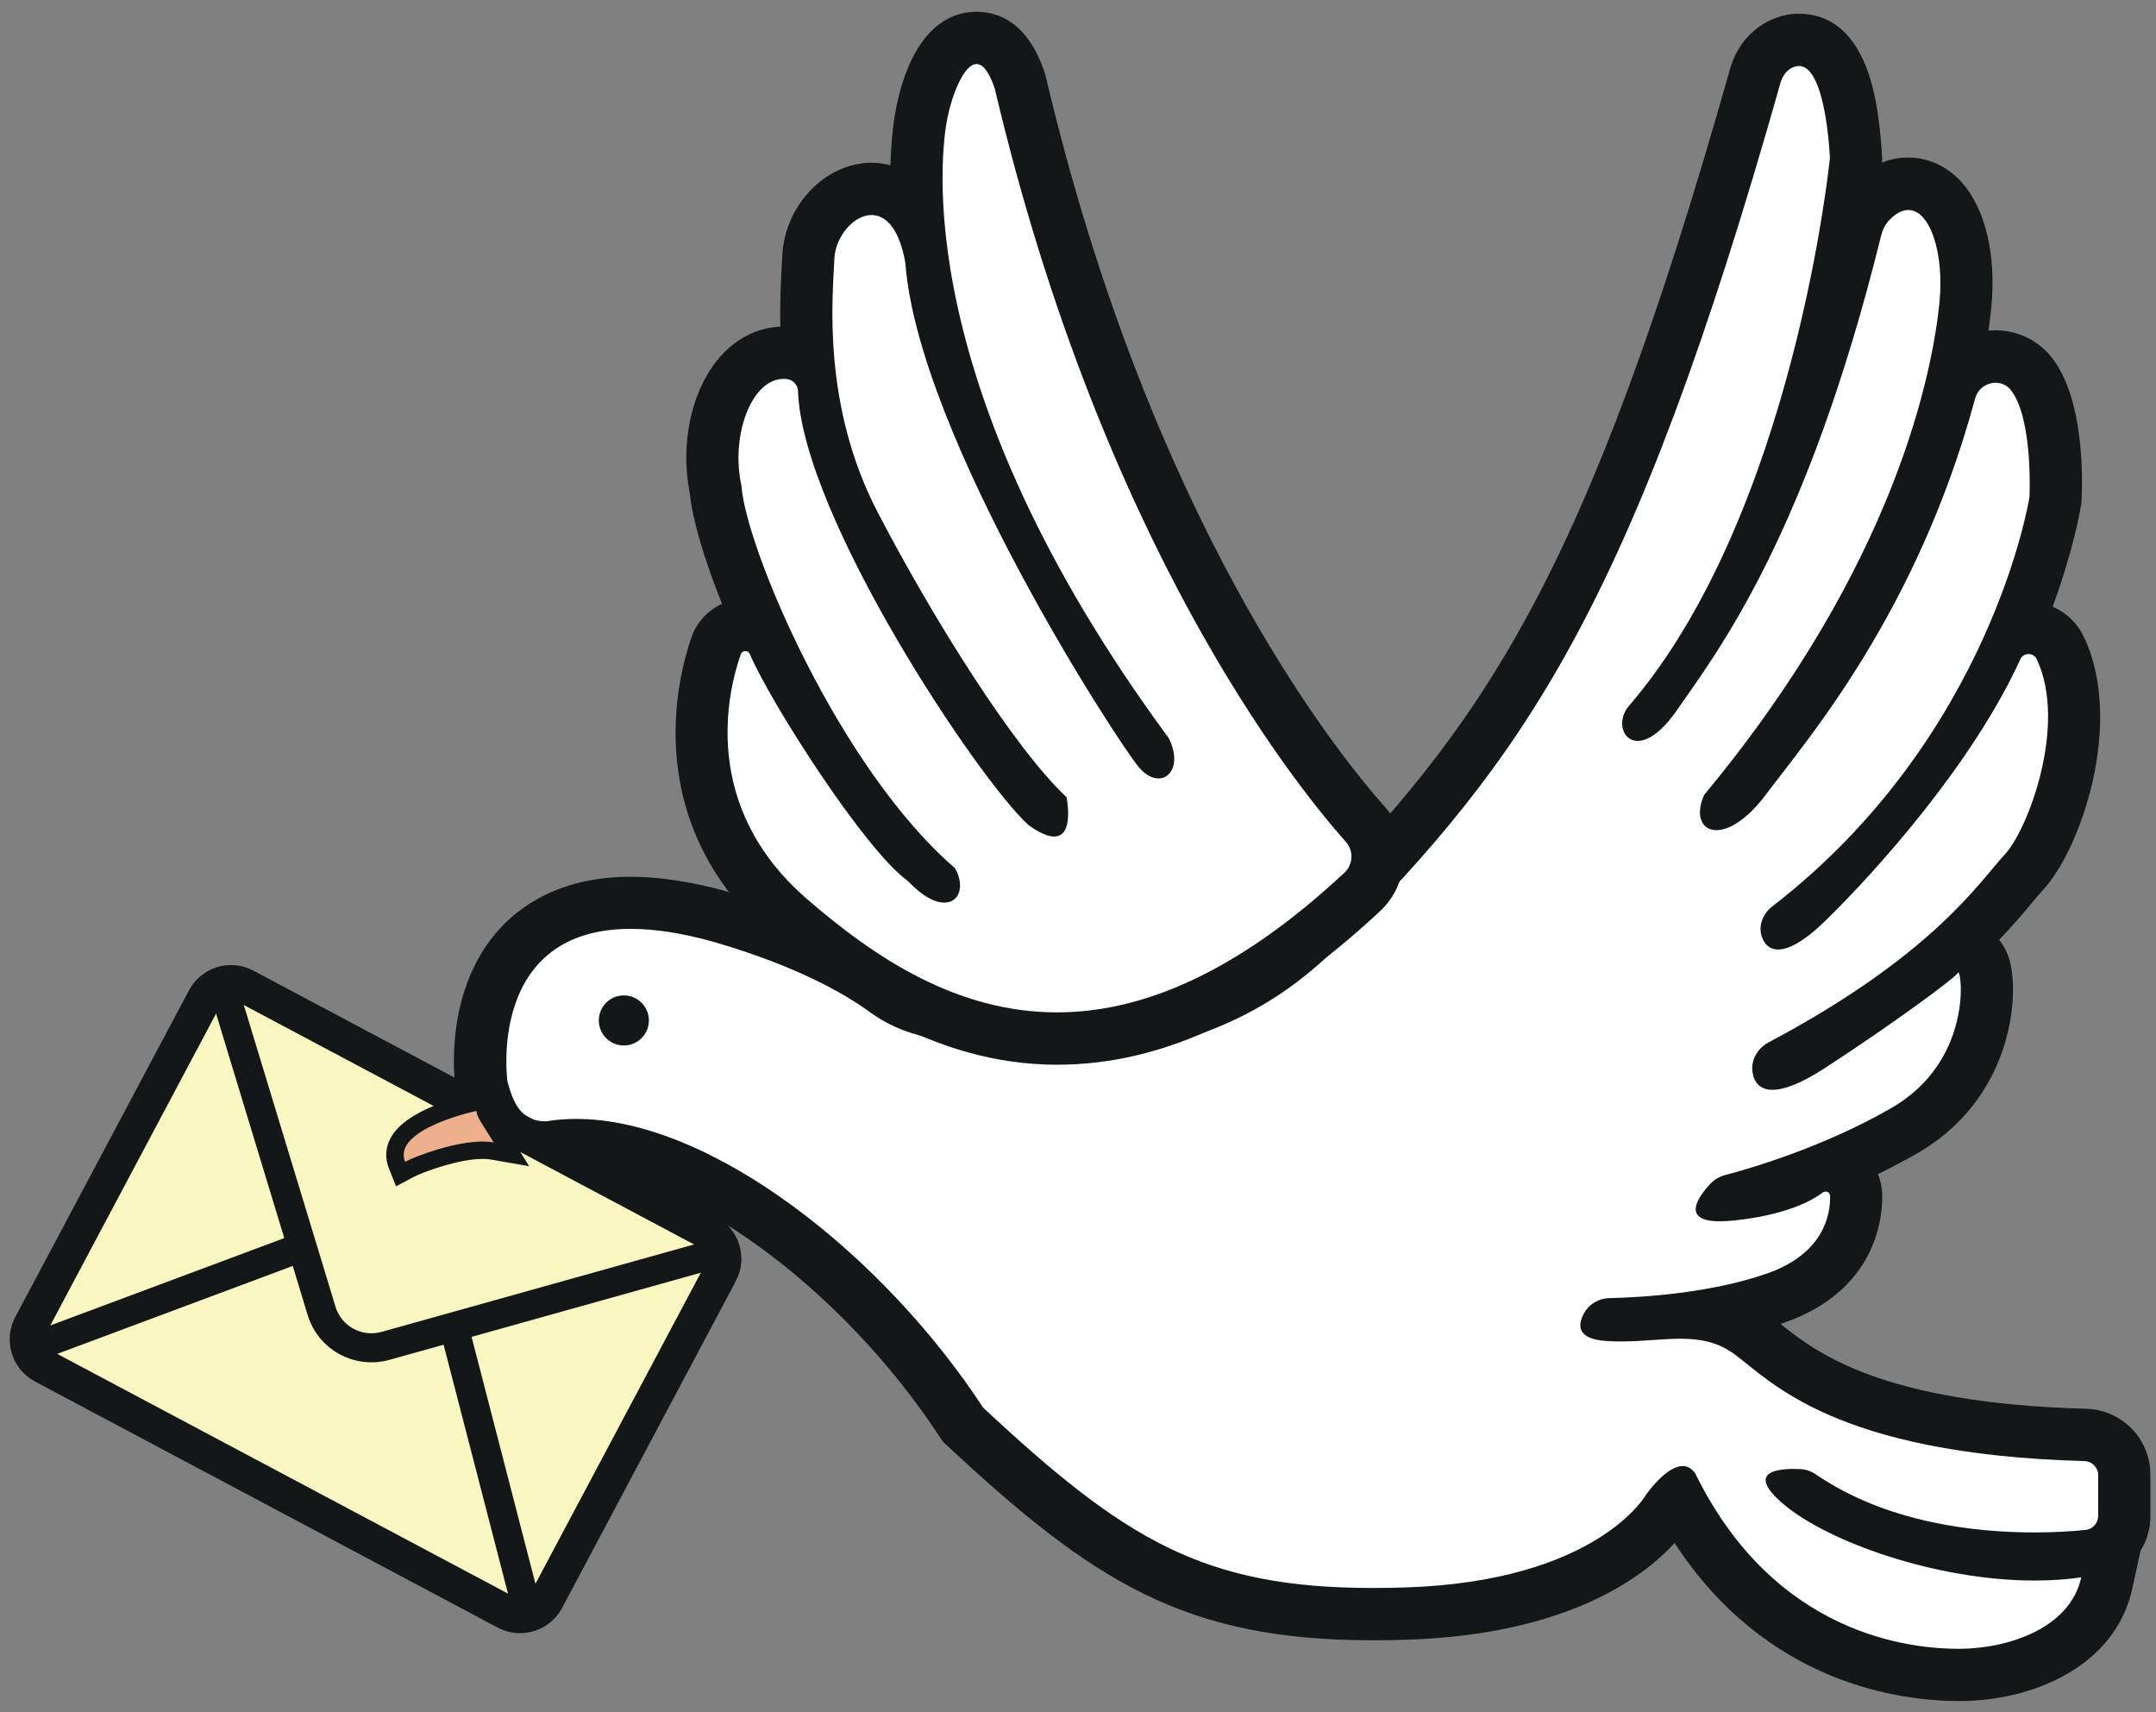 <?xml version="1.0" encoding="utf-8"?>
<!-- Generator: Adobe Illustrator 25.4.0, SVG Export Plug-In . SVG Version: 6.00 Build 0)  -->
<svg version="1.1" id="Layer_1" xmlns="http://www.w3.org/2000/svg" xmlns:xlink="http://www.w3.org/1999/xlink" x="0px" y="0px"
	 viewBox="0 0 371.1 294.71" style="enable-background:new 0 0 371.1 294.71;" xml:space="preserve">
<rect x="0" y="0" width="371.1" height="294.71" fill="#808080" stroke="none"/>
<style type="text/css">
	.st0{fill:#FFFFFF;}
	.st1{fill:#131718;}
	.st2{fill:#F9F6C1;}
	.st3{fill:none;stroke:#131718;stroke-width:5;stroke-miterlimit:10;}
	.st4{fill:#EEAF8C;}
</style>
<g id="BIRD">
	<path class="st0" d="M337.2,288.3c-9.8,0-33.76-3.03-48.37-30.57c-0.62,0.59-1.28,1.36-1.73,1.99
		c-1.42,2.28-11.86,16.95-45.09,18.02c-1.98,0.06-3.9,0.1-5.73,0.1c-30.19,0-44.62-8.45-70.15-32.26l-0.4-0.37l-0.3-0.46
		c-17.78-27.16-46.26-47.64-66.24-47.64c-1.52,0-3,0.12-4.4,0.35l-0.29,0.05l-0.3,0.01c-0.14,0-0.27,0.01-0.41,0.01
		c-8.04,0-10.06-7.41-10.81-10.2l-0.07-0.28l-0.04-0.28c-0.08-0.58-1.88-14.29,6.13-23.49c4.54-5.22,11.12-7.87,19.55-7.87
		c4.66,0,9.96,0.83,15.76,2.48c15.44,4.52,24.08,9.82,27.86,12.57c1.95,1.42,4.02,2.47,6.17,3.12c5.61,1.7,14.46,3.72,24.75,3.72
		c17.65,0,32.43-5.91,43.95-17.57c32-32.39,49.84-57.42,75.09-146.69c0.65-2.31,2.09-4.17,4.05-5.25c1.12-0.62,2.29-0.93,3.47-0.93
		c7.45,0,9.45,10.96,9.82,20.15l0.01,0.31l-0.03,0.31c-0.12,1.25-1.7,16.4-6.71,35.51c2.27-7.05,4.52-14.94,6.71-23.79
		c0.42-1.71,1.25-3.26,2.4-4.48c2.52-2.67,4.99-3.23,6.62-3.23c1.54,0,3.8,0.48,5.86,2.76c3.23,3.57,4.75,10.54,3.97,18.19
		c-0.36,3.56-1.14,8.78-2.81,15.34c0.05-0.18,0.1-0.35,0.14-0.53c0.96-3.55,4.2-6.03,7.88-6.03c2.46,0,4.73,1.12,6.23,3.07
		c4.59,5.99,4.21,18.82,4.09,21.33l-0.01,0.24l-0.04,0.24c-0.12,0.8-1.62,9.83-6.85,22.25c0.7-0.28,1.46-0.43,2.24-0.43
		c2.37,0,4.46,1.33,5.48,3.46c6.25,13.19-1.3,33.31-6.29,38.63c-0.53,0.56-1.19,1.36-1.96,2.28c-2.19,2.61-5.17,6.19-9.82,10.45
		l0.51-0.01c1.63,0,3.8,0.97,4.54,3.7c1.24,4.63,0.29,19.87-13.77,27.99c-4.17,2.41-8.44,4.44-12.45,6.12
		c2.31,0.51,4.03,2.52,4.1,4.99c0.08,3-0.7,13.12-13.82,17.73c-3.75,1.32-7.77,2.25-11.62,2.91c2.24,0.44,4.66,1.32,7.05,3.05
		c0.77,0.56,1.57,1.2,2.41,1.88c6.39,5.14,18.28,14.71,55.41,15.73c3.77,0.1,6.73,3.13,6.73,6.9v7.04c0,2.12-0.95,4.03-2.46,5.3
		l0.83-0.12l-1.38,6.35C360.24,283.4,348.14,288.3,337.2,288.3z"/>
	<path class="st1" d="M309.65,11.36c4.69,0,5.32,15.83,5.32,15.83s-6.1,61.33-34.73,94.47c-1.95,2.45-0.98,5.86,1.65,5.86
		c1.69,0,4.05-1.39,6.78-5.33c6.92-10,22.32-29.81,35.15-81.76c0.23-0.91,0.66-1.78,1.3-2.47c1.19-1.26,2.32-1.82,3.35-1.82
		c3.77,0,6.21,7.52,5.35,16c-1.16,11.43-7.27,44.67-40.5,84.68c-1.58,3.57-0.42,6.06,2.12,6.06c2.14,0,5.26-1.77,8.54-6.16
		c7-9.36,25.98-31.17,35.99-68.14c0.46-1.7,2-2.7,3.54-2.7c0.98,0,1.96,0.41,2.65,1.31c3.82,4.98,3.16,18.37,3.16,18.37
		s-6.46,41.28-44.3,70.47c-1.56,1.21-2.4,3.25-1.79,5.13c0.44,1.36,1.35,2.26,2.82,2.26c1.82,0,4.5-1.38,8.2-5
		c8.49-8.31,25.16-26.72,33.5-44.95c0.27-0.6,0.84-0.9,1.41-0.9c0.56,0,1.13,0.3,1.41,0.89c5.32,11.23-1.49,29.34-5.51,33.62
		c-4.24,4.52-12.14,17.2-40.63,32.32c-1.88,1-3.1,3.03-2.78,5.13c0.27,1.78,1.29,3.04,3.44,3.04c1.97,0,4.9-1.06,9.07-3.78
		c11.63-7.56,22.28-15.41,22.87-16.37c0.02-0.03,0.04-0.04,0.05-0.04c0.64,0,2.34,15.3-11.49,23.3c-11.77,6.81-24.6,10.5-28.7,11.58
		c-0.97,0.26-1.84,0.77-2.52,1.51c-1.99,2.13-5.16,6.43,1.67,6.43c0.7,0,1.5-0.04,2.42-0.14c9.04-0.95,13.46-3.43,15.29-4.82
		c0.15-0.11,0.32-0.16,0.48-0.16c0.39,0,0.75,0.29,0.77,0.73c0.08,3.07-0.94,9.9-10.82,13.36c-10,3.51-22.12,4.14-27.17,4.25
		c-1.87,0.04-3.57,1.08-4.43,2.73c-1.03,1.96-1.14,4.31,3.89,4.65c0.87,0.06,1.72,0.08,2.55,0.08c3.72,0,7.08-0.47,10.22-0.47
		c3.29,0,6.32,0.51,9.22,2.61c6.19,4.47,16.96,17.27,60.33,18.45c1.3,0.04,2.35,1.09,2.35,2.4v7.04c0,1.24-0.93,2.28-2.16,2.41
		c-1.93,0.2-5.03,0.43-8.86,0.43c-10.13,0-25.37-1.64-37.55-9.98c-0.8-0.55-1.73-0.88-2.7-0.92c-0.34-0.02-0.73-0.03-1.13-0.03
		c-3.37,0-7.97,0.8-1.76,6.06c7.67,6.5,26.32,13.15,43.22,13.15c2.74,0,5.44-0.17,8.03-0.55c-1.94,8.91-12.89,12.3-21.02,12.3
		c-8.14,0-31.68-2.13-45.44-30.23c-0.63-0.87-1.37-1.22-2.14-1.22c-2.9,0-6.29,4.9-6.29,4.9s-8.33,14.92-41.47,15.99
		c-1.92,0.06-3.79,0.09-5.58,0.09c-29.18,0-42.71-8.32-67.08-31.05c-17.16-26.22-46.77-49.68-70.01-49.68
		c-1.75,0-3.46,0.13-5.13,0.41c-0.09,0-0.18,0-0.26,0c-4.34,0-5.57-3.56-6.47-6.88c0,0-3.65-26.24,21.22-26.24
		c4.04,0,8.84,0.69,14.53,2.31c14.6,4.27,22.72,9.17,26.44,11.88c2.29,1.67,4.8,2.97,7.51,3.79c5.47,1.66,14.97,3.92,26.06,3.92
		c14.81,0,32.45-4.03,47.15-18.9c31.92-32.3,50.54-57.84,76.22-148.63c0.29-1.04,0.93-2.01,1.88-2.53
		C308.81,11.48,309.24,11.36,309.65,11.36 M309.65,2.36c-1.94,0-3.84,0.5-5.64,1.48c-3.02,1.66-5.23,4.49-6.21,7.97
		c-24.96,88.26-42.51,112.92-73.96,144.75c-10.64,10.77-24.35,16.23-40.75,16.23c-10.26,0-19.09-2.21-23.45-3.53
		c-1.66-0.5-3.28-1.33-4.82-2.45c-4.91-3.58-13.96-8.78-29.21-13.24l-0.04-0.01l-0.04-0.01c-6.2-1.76-11.91-2.65-16.99-2.65
		c-12.19,0-19.2,5.12-22.94,9.41c-9.18,10.55-7.42,25.41-7.19,27.06l0.08,0.57l0.15,0.55c0.69,2.53,1.57,5.21,3.39,7.67
		c2.78,3.77,6.96,5.85,11.77,5.85c0.18,0,0.36,0,0.55-0.01l0.59-0.02l0.58-0.1c1.16-0.19,2.4-0.29,3.67-0.29
		c18.29,0,45.73,20.03,62.48,45.6l0.6,0.91l0.8,0.74c25.31,23.6,41.07,33.47,73.22,33.47c1.87,0,3.85-0.03,5.87-0.1
		c27.77-0.89,40.8-10.85,46.08-16.65c15.85,24.38,39.07,27.21,48.97,27.21c12.74,0,26.91-6,29.82-19.39l1.4-6.45
		c1.09-1.75,1.71-3.82,1.71-6.03v-7.04c0-6.22-4.88-11.23-11.11-11.4c-35.27-0.96-46.52-9.75-52.54-14.59
		c0.22-0.07,0.44-0.15,0.65-0.23c16-5.61,16.93-18.32,16.83-22.08c-0.03-1.24-0.29-2.41-0.73-3.49c2.27-1.1,4.56-2.3,6.83-3.61
		c16.02-9.26,17.6-26.58,15.86-33.06c-0.39-1.45-1.03-2.67-1.83-3.65c2.48-2.58,4.31-4.76,5.71-6.44c0.73-0.87,1.35-1.62,1.79-2.09
		c6.5-6.93,14.12-28.76,7.08-43.63c-1.11-2.35-3.05-4.17-5.37-5.17c3.64-9.93,4.78-16.78,4.89-17.49l0.07-0.47l0.02-0.48
		c0.19-3.91,0.4-17.23-5.01-24.29c-2.35-3.07-5.93-4.84-9.8-4.84c-0.41,0-0.82,0.02-1.22,0.06c0.21-1.45,0.37-2.75,0.48-3.89
		c0.92-9.01-0.99-17.11-5.11-21.67c-2.47-2.74-5.74-4.24-9.2-4.24c-1.26,0-2.83,0.2-4.53,0.88l0.06-0.57l-0.03-0.63
		c-0.02-0.47-0.21-4.74-1.05-9.22C320.54,5,314.39,2.36,309.65,2.36L309.65,2.36z"/>
</g>
<g id="VLEUGEL_1_">
	<path class="st0" d="M181.93,178.74c-19.94,0-35.84-11.81-46.06-20.7c-20.63-17.93-14.86-40.44-12.61-46.91
		c0.75-2.14,2.77-3.58,5.04-3.58c1.02,0,1.99,0.29,2.81,0.8c-4.66-10.4-7.52-19.49-7.95-24.12c-1.46-7.02,0.03-14.77,3.74-19.38
		c2.15-2.68,4.98-4.15,7.97-4.15c0.39,0,0.79,0.03,1.18,0.08c1.14,0.15,2.19,0.57,3.07,1.21c-0.59-6.85-0.28-12.54-0.08-16.08
		c0.03-0.6,0.06-1.15,0.08-1.63c0.28-6.27,5.37-11.78,10.9-11.78c1.8,0,5.49,0.63,8.06,5.3c-0.83-10.44,0.27-16.85,0.61-18.5
		c0.79-3.84,3.28-12.78,9.4-12.78c3.3,0,5.79,2.46,7.41,7.32l0.06,0.19l0.05,0.2c18.15,76.87,50.07,117.15,59.42,127.67
		c2.97,3.34,2.72,8.53-0.54,11.58C216.27,170.48,199.08,178.74,181.93,178.74C181.93,178.74,181.93,178.74,181.93,178.74z"/>
	<path class="st1" d="M168.09,11.03c1.04,0,2.12,1.18,3.14,4.25c18.46,78.19,51.19,119.22,60.43,129.62c1.37,1.54,1.26,3.9-0.25,5.3
		c-18.88,17.61-35.23,24.04-49.49,24.04c-17.12,0-31.23-9.27-43.11-19.59c-18.32-15.93-13.56-35.6-11.31-42.03
		c0.13-0.37,0.46-0.56,0.79-0.56c0.31,0,0.62,0.17,0.77,0.51c3.66,8.52,19.83,33.78,27.19,39.04c2.53,2.69,4.7,3.74,6.28,3.74
		c2.6,0,3.58-2.85,1.86-5.92c-20.06-17.29-36.04-55.23-36.77-65.84c-1.9-8.63,1.74-18.38,7.24-18.38c0.2,0,0.4,0.01,0.61,0.04
		c1.05,0.13,1.85,1,1.89,2.06c0.7,21.46,31.15,67.03,39.68,74.7c1.97,1.42,3.39,1.97,4.4,1.97c3.55,0,2.14-6.77,2.14-6.77
		c-9.01-8.43-22.96-30.67-32.55-49.12c-9.59-18.46-7.7-37.06-7.41-43.6c0.17-3.72,3.28-7.48,6.4-7.48c2.37,0,4.74,2.18,5.81,8.2
		c2.18,29.65,36.62,82.69,40.26,86.91c1.11,1.29,2.29,1.86,3.31,1.86c2.31,0,3.79-2.91,1.77-6.95
		c-44.91-60.89-39.24-101.15-38.08-106.82C163.88,16.36,165.89,11.03,168.09,11.03 M168.09,2.03c-6.74,0-11.65,5.82-13.81,16.38
		c-0.32,1.54-0.88,4.94-1.01,10.04c-1.36-0.36-2.52-0.44-3.24-0.44c0,0,0,0,0,0c-7.96,0-15,7.36-15.39,16.08
		c-0.02,0.46-0.05,0.99-0.08,1.58c-0.14,2.56-0.34,6.18-0.24,10.55c-4.16,0.17-8.01,2.22-10.9,5.82
		c-4.53,5.64-6.34,14.55-4.69,22.87c0.45,4.43,2.42,11.22,5.55,19.02c-2.41,1.09-4.34,3.13-5.25,5.73c-2.49,7.15-8.86,32,13.9,51.79
		c10.77,9.36,27.56,21.8,49.01,21.8c18.34,0,36.54-8.65,55.63-26.46c5.04-4.7,5.42-12.72,0.84-17.87
		c-9.17-10.32-40.49-49.87-58.4-125.71l-0.09-0.39l-0.13-0.38C176.9,3.83,171.84,2.03,168.09,2.03L168.09,2.03z"/>
</g>
<g id="MAIL">
	<g>
		<path class="st2" d="M89.51,278.08c-0.85,0-1.69-0.21-2.44-0.61L7.43,235.13c-2.54-1.35-3.5-4.51-2.16-7.04l29.89-56.22
			c0.91-1.71,2.67-2.76,4.6-2.76c0.85,0,1.69,0.21,2.44,0.61l79.63,42.33c1.23,0.65,2.13,1.75,2.54,3.08
			c0.41,1.33,0.27,2.74-0.38,3.97l-29.89,56.22C93.21,277.02,91.44,278.08,89.51,278.08z"/>
		<path class="st1" d="M39.77,172.1c0.35,0,0.7,0.08,1.04,0.26l79.63,42.34c1.08,0.57,1.49,1.91,0.91,2.99l-29.89,56.22
			c-0.4,0.75-1.16,1.17-1.95,1.17c-0.35,0-0.7-0.08-1.04-0.26L8.84,232.48c-1.08-0.57-1.49-1.91-0.91-2.99l29.89-56.22
			C38.21,172.53,38.98,172.1,39.77,172.1 M39.77,166.1L39.77,166.1c-3.04,0-5.82,1.67-7.25,4.36L2.63,226.68
			c-1.03,1.94-1.24,4.16-0.6,6.25c0.64,2.1,2.06,3.82,4,4.85l79.63,42.34c1.18,0.63,2.51,0.96,3.85,0.96c3.04,0,5.82-1.67,7.25-4.36
			l29.89-56.22c2.13-4,0.6-8.98-3.4-11.1l-79.63-42.34C42.44,166.43,41.11,166.1,39.77,166.1L39.77,166.1z"/>
	</g>
	<path class="st3" d="M38.85,171.32l16.52,54.35c1.41,4.62,6.29,7.28,10.98,5.97l55.57-15.55"/>
	<line class="st3" x1="90.43" y1="275.86" x2="78.11" y2="228.24"/>
	<line class="st3" x1="6.89" y1="231.45" x2="51.9" y2="214.65"/>
</g>
<g id="SNAVEL_1_">
	<path class="st4" d="M68.33,200.51c-0.52-1.32-0.44-2.68,0.23-3.93c2.38-4.45,12.04-6.62,13.14-6.85l1.53-0.33l0.26,1.54
		c0.11,0.63,0.11,0.67,1.55,2.93c0.33,0.53,0.74,1.16,1.22,1.94l1.79,2.86l-3.32-0.58c-0.47-0.08-1.02-0.12-1.61-0.12
		c-4.54,0-10.91,2.37-12.68,3.32l-1.48,0.79L68.33,200.51z"/>
	<path class="st1" d="M82,191.2c0.2,1.19,0.39,1.29,2.98,5.42c-0.58-0.1-1.21-0.15-1.87-0.15c-4.86,0-11.47,2.47-13.39,3.49
		C67.47,194.29,82,191.2,82,191.2 M84.44,187.61l-3.06,0.65c-1.9,0.4-11.5,2.67-14.15,7.61c-0.89,1.66-0.99,3.45-0.3,5.19l1.24,3.12
		l2.96-1.58c1.62-0.86,7.76-3.14,11.97-3.14c0.51,0,0.97,0.03,1.35,0.1l6.64,1.16l-3.58-5.71c-0.49-0.78-0.89-1.42-1.23-1.95
		c-1.27-2-1.27-2.02-1.33-2.37L84.44,187.61L84.44,187.61z"/>
</g>
<circle id="OOG" class="st1" cx="107.38" cy="175.63" r="4.31"/>
</svg>
